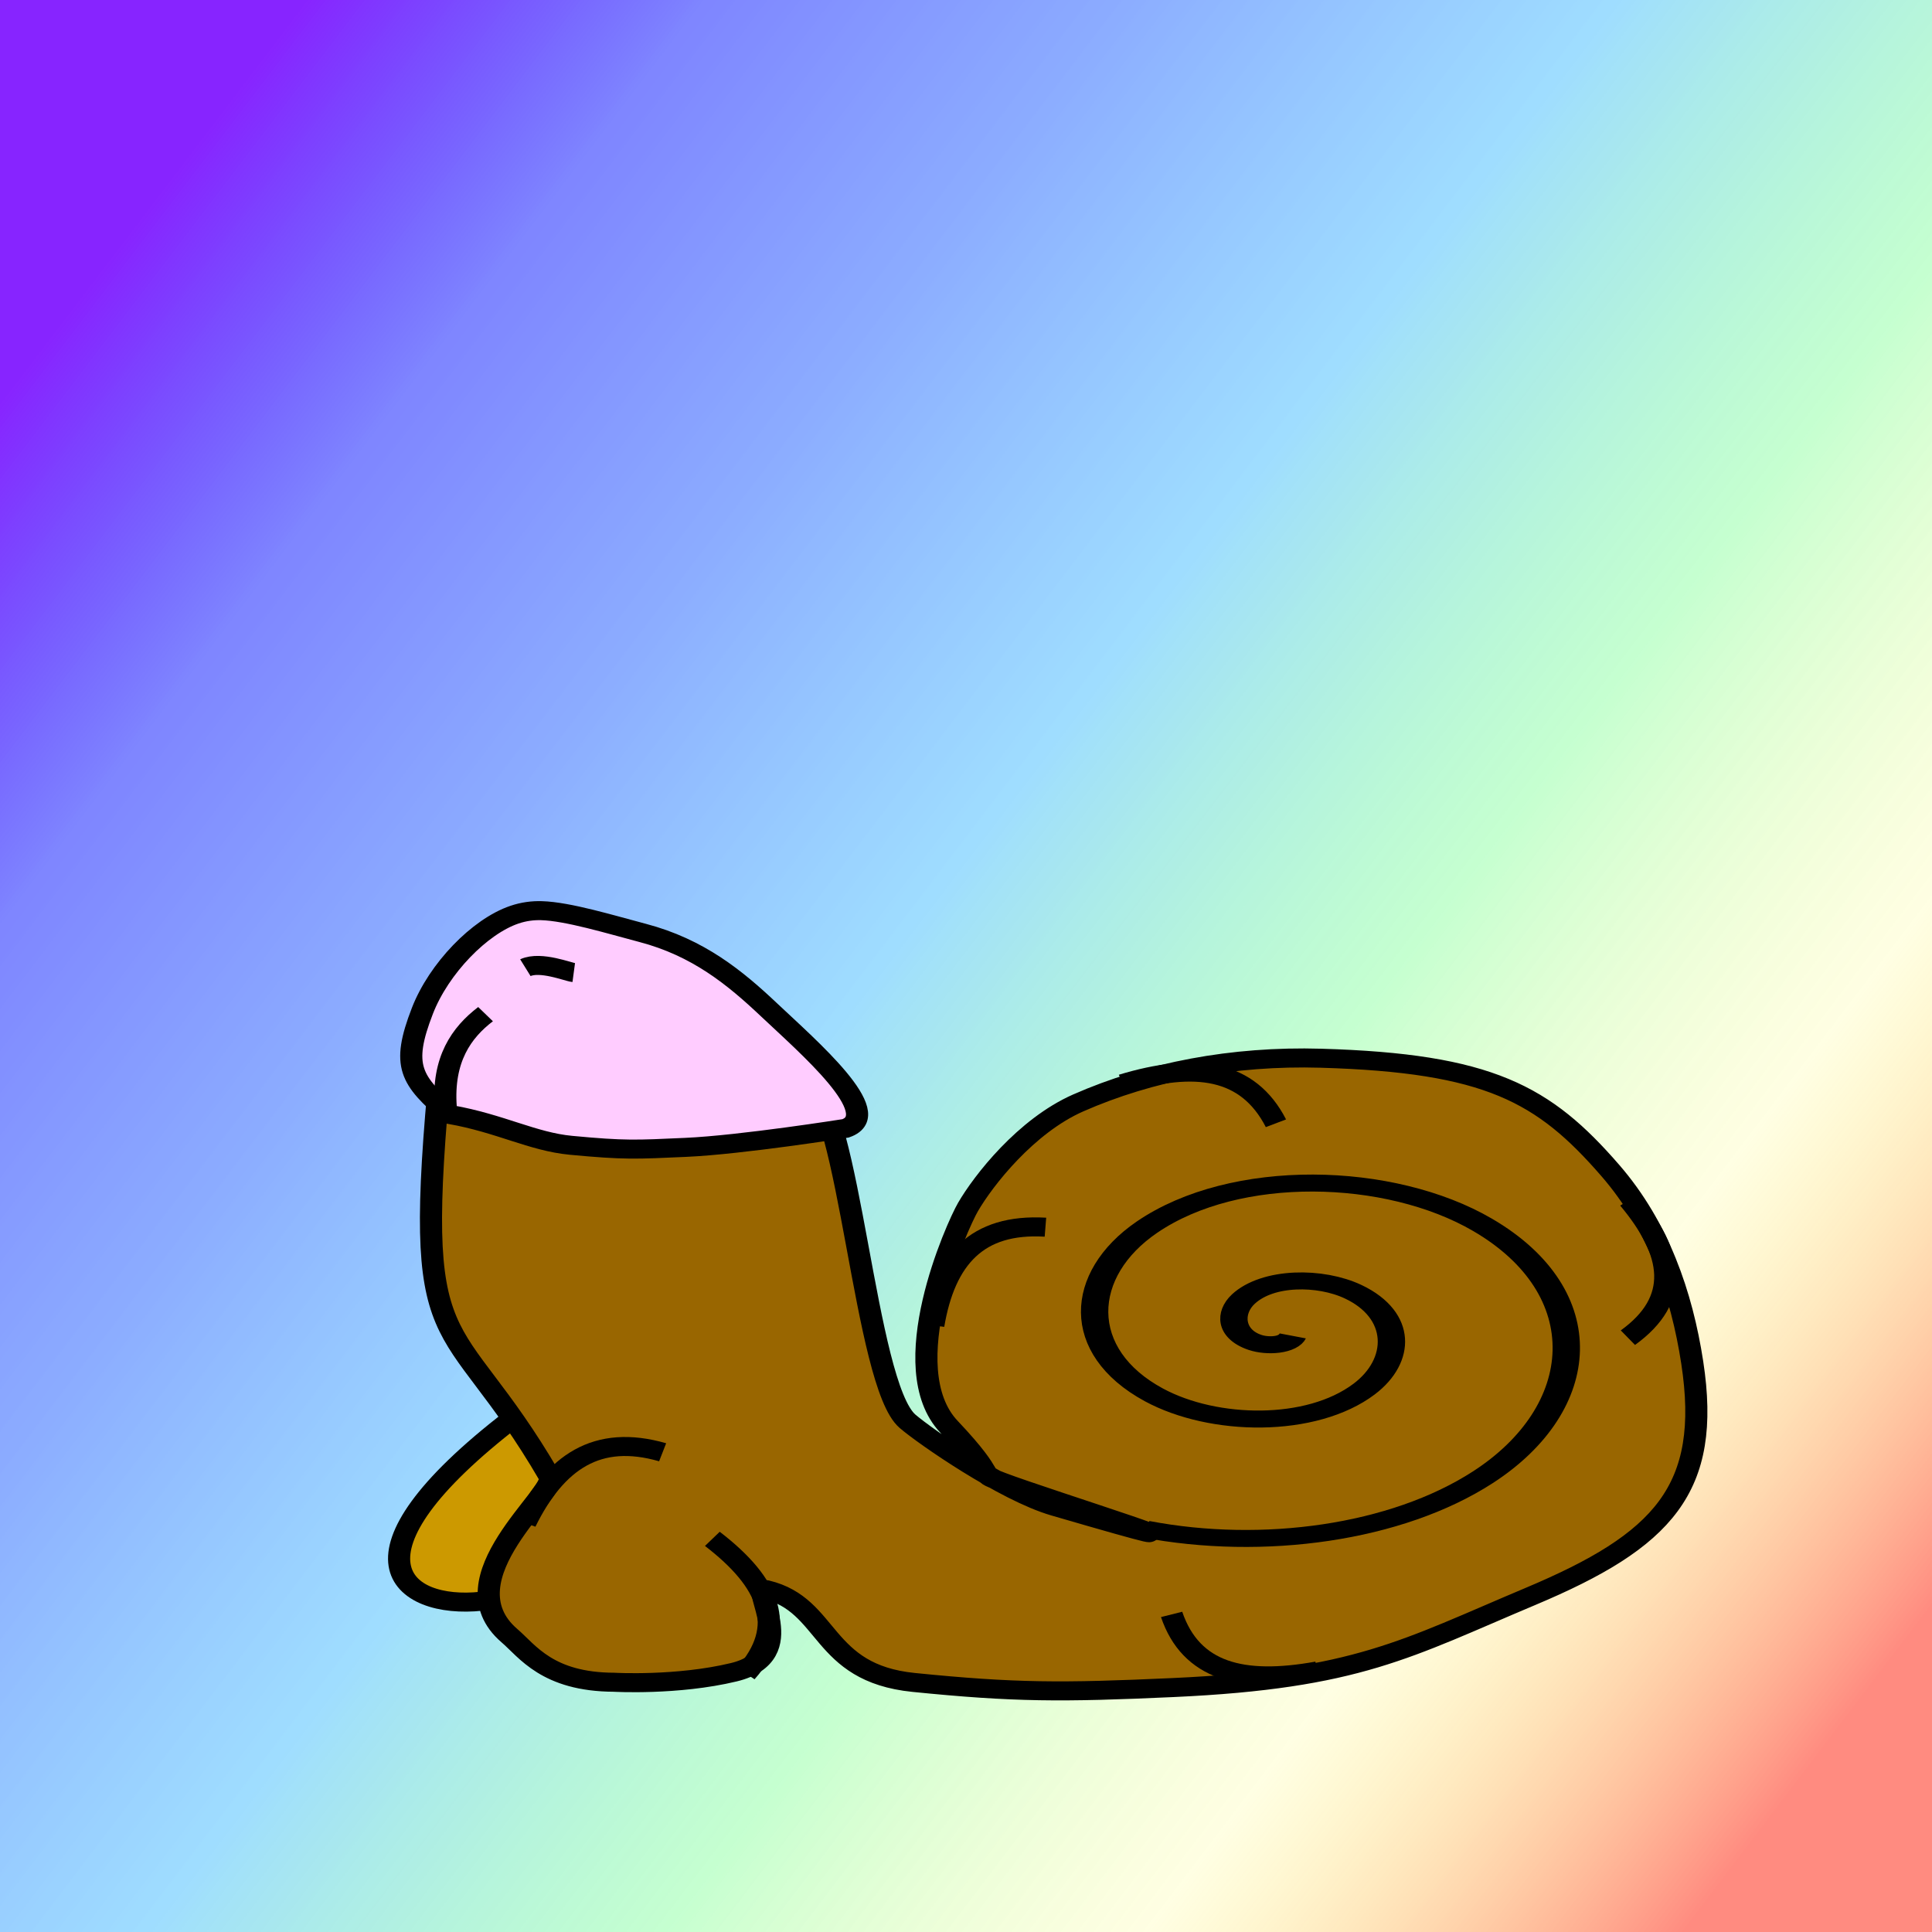 <?xml version="1.0" encoding="UTF-8" standalone="no"?>
<!-- Created with Inkscape (http://www.inkscape.org/) -->

<!--
 /***************************************************************
 *
 *  Copyright notice
 *
 *  (c) 2017 Dr. Dieter Porth <info@mobger.de>
 *
 *  All rights reserved
 *
 *  This script is free software; you can redistribute it and/or modify
 *  it under the terms of the GNU General Public License as published by
 *  the Free Software Foundation; either version 3 of the License, or
 *  (at your option) any later version.
 *
 *  The GNU General Public License can be found at
 *  http://www.gnu.org/copyleft/gpl.html.
 *
 *  This copyright notice MUST APPEAR in all copies of the script!
 ***************************************************************/
-->

<svg
   xmlns:osb="http://www.openswatchbook.org/uri/2009/osb"
   xmlns:dc="http://purl.org/dc/elements/1.1/"
   xmlns:cc="http://creativecommons.org/ns#"
   xmlns:rdf="http://www.w3.org/1999/02/22-rdf-syntax-ns#"
   xmlns:svg="http://www.w3.org/2000/svg"
   xmlns="http://www.w3.org/2000/svg"
   xmlns:xlink="http://www.w3.org/1999/xlink"
   xmlns:sodipodi="http://sodipodi.sourceforge.net/DTD/sodipodi-0.dtd"
   xmlns:inkscape="http://www.inkscape.org/namespaces/inkscape"
   width="64"
   height="64"
   id="svg_horny_shit_extension"
   version="1.1"
   inkscape:version="0.91 r13725"
   viewBox="0 0 64 64"
   sodipodi:docname="ext_icon.svg">
  <defs
     id="defs7121">
    <linearGradient
       id="linearGradient4197"
       osb:paint="solid">
      <stop
         style="stop-color:#feffdb;stop-opacity:0.889;"
         offset="0"
         id="stop4199" />
    </linearGradient>
    <inkscape:path-effect
       effect="skeletal"
       id="path-effect3709"
       is_visible="true"
       pattern="m -0.024,0.283 1,0"
       copytype="single_stretched"
       prop_scale="1"
       scale_y_rel="false"
       spacing="0"
       normal_offset="0"
       tang_offset="0"
       prop_units="false"
       vertical_pattern="false"
       fuse_tolerance="0" />
    <linearGradient
       inkscape:collect="always"
       xlink:href="#linearGradient6458"
       id="linearGradient6496"
       x1="68.782"
       y1="23.245"
       x2="127.408"
       y2="67.857"
       gradientUnits="userSpaceOnUse"
       gradientTransform="matrix(1.018,0,0,1.018,-68.137,-12.733)" />
    <linearGradient
       inkscape:collect="always"
       id="linearGradient6458">
      <stop
         style="stop-color:#7400ff;stop-opacity:1"
         offset="0"
         id="stop6460" />
      <stop
         id="stop6474"
         offset="0.139"
         style="stop-color:#000dff;stop-opacity:0.588" />
      <stop
         style="stop-color:#0047ff;stop-opacity:0.529;"
         offset="0.285"
         id="stop6498" />
      <stop
         style="stop-color:#00a5ff;stop-opacity:0.439"
         offset="0.46"
         id="stop6476" />
      <stop
         id="stop6486"
         offset="0.643"
         style="stop-color:#00ff2f;stop-opacity:0.263" />
      <stop
         style="stop-color:#fff800;stop-opacity:0.129"
         offset="0.812"
         id="stop6488" />
      <stop
         style="stop-color:#ff1700;stop-opacity:0.58"
         offset="1"
         id="stop6462" />
    </linearGradient>
    <radialGradient
       inkscape:collect="always"
       xlink:href="#linearGradient6458"
       id="radialGradient6464"
       cx="74.361"
       cy="103.936"
       fx="74.361"
       fy="103.936"
       r="32.206"
       gradientTransform="matrix(0.01,-1.018,0.825,0.008,-42.025,121.619)"
       gradientUnits="userSpaceOnUse" />
    <linearGradient
       inkscape:collect="always"
       xlink:href="#linearGradient4197"
       id="linearGradient4201"
       x1="14.032"
       y1="25.074"
       x2="16.176"
       y2="25.074"
       gradientUnits="userSpaceOnUse" />
    <linearGradient
       inkscape:collect="always"
       xlink:href="#linearGradient4197"
       id="linearGradient4268"
       gradientUnits="userSpaceOnUse"
       x1="14.032"
       y1="25.074"
       x2="16.176"
       y2="25.074" />
    <linearGradient
       inkscape:collect="always"
       xlink:href="#linearGradient4197"
       id="linearGradient4283"
       gradientUnits="userSpaceOnUse"
       x1="14.032"
       y1="25.074"
       x2="16.176"
       y2="25.074" />
    <linearGradient
       inkscape:collect="always"
       xlink:href="#linearGradient4197"
       id="linearGradient4298"
       gradientUnits="userSpaceOnUse"
       x1="14.032"
       y1="25.074"
       x2="16.176"
       y2="25.074" />
    <style>
      img .c_cap_fill, svg .c_cap_fill {
      fill:#ffccff;
      }
      img:hover .c_cap_fill, svg:hover .c_cap_fill {
      fill:#ff0000;
      }
      img .c_egg_fill, svg .c_egg_fill {
      fill:#cc9900;
      }
      svg:hover .c_egg_fill {
      fill:#f9e79f;
      }
      svg .c_shit_fill {
      fill:#996600;;
      }
      svg:hover .c_shit_fill {
      fill:#e74c3c;
      }
       svg .horny {
          visibility:hidden;
       }
      svg:hover .horny {
         visibility:visible;
      }
    </style>
  </defs>
  <sodipodi:namedview
     id="base"
     pagecolor="#ffffff"
     bordercolor="#666666"
     borderopacity="1.0"
     inkscape:pageopacity="0.0"
     inkscape:pageshadow="2"
     inkscape:zoom="5.5"
     inkscape:cx="-2.2727271"
     inkscape:cy="32"
     inkscape:current-layer="layer1"
     showgrid="true"
     inkscape:document-units="px"
     inkscape:grid-bbox="true"
     inkscape:window-width="1920"
     inkscape:window-height="1017"
     inkscape:window-x="1358"
     inkscape:window-y="-8"
     inkscape:window-maximized="1" />
  <g
     id="layer1"
     inkscape:label="Layer 1"
     inkscape:groupmode="layer">
    <g
       id="g_gesamt">
      <g
         id="g_background">
        <rect
           y="0.258"
           x="-0.152"
           height="64.925"
           width="64.54"
           id="rect3704"
           style="opacity:0.999;fill:#cc9900;fill-opacity:0;stroke:none;stroke-width:0;stroke-miterlimit:4;stroke-dasharray:none;stroke-dashoffset:0;stroke-opacity:0.01" />
        <path
           inkscape:connector-curvature="0"
           inkscape:original-d="m -0.023685,0.25818674 63.768177,0 0,64.02530726 -63.768177,0 z"
           inkscape:path-effect="#path-effect3709"
           id="rect3706"
           d="m -0.024,0.258 c 21.256,0 42.512,0 63.768,0 0,21.342 0,42.684 0,64.025 -2e-6,0 -4e-6,0 -6e-6,0 -21.256,0 -42.512,0 -63.768,0 0,-21.342 0,-42.684 0,-64.025 z"
           style="opacity:0.999;fill:#cc9900;fill-opacity:0;stroke:none;stroke-width:0;stroke-miterlimit:4;stroke-dasharray:none;stroke-dashoffset:0;stroke-opacity:0.01" />
        <rect
           inkscape:transform-center-y="0.78527322"
           inkscape:transform-center-x="31.410967"
           y="-0.456"
           x="-0.603"
           height="65.44"
           width="65.57"
           id="rect6424"
           style="opacity:0.857;fill:url(#linearGradient6496);fill-opacity:1;stroke:url(#radialGradient6464);stroke-width:0;stroke-miterlimit:4;stroke-dasharray:none;stroke-dashoffset:0;stroke-opacity:1" />
      </g>
      <a xlink:href="https://www.m-vg.de/riva/shop/article/11382-geiler-scheiss/" xlink:title="geiler scheiß">

        <g
         transform="translate(0.909,0)"
         id="g_horny"
         class="horny">
        <g
           id="g4237">
          <path
             inkscape:connector-curvature="0"
             id="path3378"
             d="m 16.136,27.501 c -7.061,-4.681 2.793,-7.635 0,0 z"
             style="fill:none;fill-rule:evenodd;stroke:#000000;stroke-width:0.69px;stroke-linecap:butt;stroke-linejoin:miter;stroke-opacity:1" />
          <path
             inkscape:connector-curvature="0"
             id="path4195"
             d="m 15.17,26.197 c -1.218,-1.1 -1.504,-2.35 -0.636,-2.781 0.588,-0.292 1.088,-0.118 1.401,0.488 0.273,0.529 0.324,1.738 0.105,2.521 l -0.124,0.444 -0.746,-0.674 z"
             style="opacity:0.999;fill:url(#linearGradient4201);fill-opacity:1;stroke:none;stroke-width:0;stroke-miterlimit:4;stroke-dasharray:none;stroke-dashoffset:0;stroke-opacity:0.01" />
        </g>
        <g
           transform="matrix(-0.105,-0.994,0.994,-0.105,-14.613,41.305)"
           id="g4237-5"
           inkscape:transform-center-x="15.35607"
           inkscape:transform-center-y="-0.36147363">
          <path
             inkscape:connector-curvature="0"
             id="path3378-0"
             d="m 16.136,27.501 c -7.061,-4.681 2.793,-7.635 0,0 z"
             style="fill:none;fill-rule:evenodd;stroke:#000000;stroke-width:0.69px;stroke-linecap:butt;stroke-linejoin:miter;stroke-opacity:1" />
          <path
             inkscape:connector-curvature="0"
             id="path4195-7"
             d="m 15.17,26.197 c -1.218,-1.1 -1.504,-2.35 -0.636,-2.781 0.588,-0.292 1.088,-0.118 1.401,0.488 0.273,0.529 0.324,1.738 0.105,2.521 l -0.124,0.444 -0.746,-0.674 z"
             style="opacity:0.999;fill:url(#linearGradient4268);fill-opacity:1;stroke:none;stroke-width:0;stroke-miterlimit:4;stroke-dasharray:none;stroke-dashoffset:0;stroke-opacity:0.01" />
        </g>
        <g
           transform="matrix(-0.808,-0.59,0.59,-0.808,2.746,62.385)"
           id="g4237-3">
          <path
             inkscape:connector-curvature="0"
             id="path3378-9"
             d="m 16.136,27.501 c -7.061,-4.681 2.793,-7.635 0,0 z"
             style="fill:none;fill-rule:evenodd;stroke:#000000;stroke-width:0.69px;stroke-linecap:butt;stroke-linejoin:miter;stroke-opacity:1" />
          <path
             inkscape:connector-curvature="0"
             id="path4195-5"
             d="m 15.17,26.197 c -1.218,-1.1 -1.504,-2.35 -0.636,-2.781 0.588,-0.292 1.088,-0.118 1.401,0.488 0.273,0.529 0.324,1.738 0.105,2.521 l -0.124,0.444 -0.746,-0.674 z"
             style="opacity:0.999;fill:url(#linearGradient4283);fill-opacity:1;stroke:none;stroke-width:0;stroke-miterlimit:4;stroke-dasharray:none;stroke-dashoffset:0;stroke-opacity:0.01" />
        </g>
        <g
           transform="matrix(-0.893,-0.451,0.451,-0.893,5.721,74.254)"
           id="g4237-34">
          <path
             inkscape:connector-curvature="0"
             id="path3378-8"
             d="m 16.136,27.501 c -7.061,-4.681 2.793,-7.635 0,0 z"
             style="fill:none;fill-rule:evenodd;stroke:#000000;stroke-width:0.69px;stroke-linecap:butt;stroke-linejoin:miter;stroke-opacity:1" />
          <path
             inkscape:connector-curvature="0"
             id="path4195-0"
             d="m 15.17,26.197 c -1.218,-1.1 -1.504,-2.35 -0.636,-2.781 0.588,-0.292 1.088,-0.118 1.401,0.488 0.273,0.529 0.324,1.738 0.105,2.521 l -0.124,0.444 -0.746,-0.674 z"
             style="opacity:0.999;fill:url(#linearGradient4298);fill-opacity:1;stroke:none;stroke-width:0;stroke-miterlimit:4;stroke-dasharray:none;stroke-dashoffset:0;stroke-opacity:0.01" />
        </g>
        <path
           style="opacity:0.999;fill:#fffff8;fill-opacity:0;stroke:none;stroke-width:0;stroke-miterlimit:4;stroke-dasharray:none;stroke-dashoffset:0;stroke-opacity:0.01"
           d="m -4.584,58.615 c -0.697,-0.209 -0.962,-0.455 -1.734,-1.608 -0.365,-0.545 -0.806,-1.203 -0.981,-1.462 -0.35,-0.521 -0.412,-1.387 -0.147,-2.082 0.328,-0.863 3.724,-2.409 6.055,-2.757 l 0.864,-0.129 0,4.112 0,4.112 -1.773,-0.016 c -0.975,-0.009 -2.003,-0.085 -2.284,-0.169 z"
           id="path4316"
           inkscape:connector-curvature="0" />
        <path
           style="opacity:0.999;fill:#fffff8;fill-opacity:0;stroke:none;stroke-width:0;stroke-miterlimit:4;stroke-dasharray:none;stroke-dashoffset:0;stroke-opacity:0.01"
           d="m -4.318,59.708 c -1.229,-0.261 -1.848,-0.724 -2.801,-2.095 -0.485,-0.697 -1.017,-1.464 -1.184,-1.704 -0.419,-0.604 -0.391,-2.106 0.056,-3.018 0.309,-0.632 0.595,-0.848 2.174,-1.644 2.363,-1.192 4.16,-1.63 6.636,-1.616 3.068,0.017 5.577,0.88 7.448,2.562 1.489,1.339 2.024,2.867 1.491,4.26 -0.488,1.276 -2.485,2.463 -5.03,2.992 -1.687,0.35 -7.554,0.527 -8.79,0.264 z M 4.958,58.469 C 6.708,58 7.658,57.519 8.268,56.794 9.254,55.622 9.059,54.369 7.675,52.985 4.727,50.037 -1.224,49.609 -5.831,52.014 c -1.55,0.809 -1.821,1.124 -1.928,2.237 -0.081,0.84 -0.032,0.982 0.635,1.867 0.397,0.526 0.859,1.22 1.025,1.542 0.61,1.18 1.294,1.326 5.844,1.249 C 2.883,58.855 3.812,58.777 4.958,58.469 Z"
           id="path4318"
           inkscape:connector-curvature="0" />
        <path
           style="fill:#ffffeb;fill-opacity:1;stroke:#fffff6;stroke-width:1px;stroke-linecap:butt;stroke-linejoin:miter;stroke-opacity:1"
           d="m 2.186,57.803 c -4.482,-0.755 -6.719,-2.27 -6.189,-4.191 0.472,-1.711 2.865,-3.99 5.043,-4.805 1.521,-0.569 3.761,-0.754 6.506,-0.535 4.482,0.356 7.973,1.153 9.838,2.246 1.483,0.869 2.585,2.54 2.358,3.574 -0.349,1.589 -3.414,3.041 -7.821,3.706 -2.215,0.334 -7.767,0.337 -9.734,0.006 z"
           id="path4356"
           inkscape:connector-curvature="0" />
        <path
           sodipodi:type="spiral"
           style="fill:none;fill-rule:evenodd;stroke:#000000;stroke-width:1px;stroke-linecap:butt;stroke-linejoin:miter;stroke-opacity:1"
           id="path4476"
           sodipodi:cx="8.7272758"
           sodipodi:cy="51.272728"
           sodipodi:expansion="1.67"
           sodipodi:revolution="2.4622686"
           sodipodi:radius="6.7252293"
           sodipodi:argument="-13.071602"
           sodipodi:t0="0.16489871"
           d="m 8.576,51.567 c -0.337,0.035 -0.531,-0.343 -0.505,-0.633 0.054,-0.592 0.705,-0.89 1.236,-0.788 0.897,0.172 1.323,1.169 1.112,1.996 -0.318,1.249 -1.726,1.824 -2.899,1.476 -1.646,-0.488 -2.388,-2.369 -1.877,-3.932 0.682,-2.087 3.091,-3.012 5.089,-2.313 2.568,0.898 3.695,3.89 2.785,6.364 -1.136,3.089 -4.761,4.432 -7.751,3.29 -0.731,-0.279 -1.409,-0.692 -1.996,-1.208"
           transform="matrix(1.464,0,0,0.449,-9.544,29.998)" />
      </g>
      </a>

      <g
         transform="matrix(0.733,0,0,0.63,66.226,-22.431)"
         class="shit"
         id="g_shit">
        <g
           id="g6500-2"
           transform="translate(-74.417,65.611)">
          <g
             id="g6839">
            <path
               style="fill:none;fill-rule:evenodd;stroke:#000000;stroke-width:1px;stroke-linecap:butt;stroke-linejoin:miter;stroke-opacity:1"
               d="M 8.909,47.818 C 10.686,46.141 12.477,45.472 14.727,44.909"
               id="path3553-8"
               inkscape:connector-curvature="0" />
            <path
               style="fill:none;fill-rule:evenodd;stroke:#000000;stroke-width:1px;stroke-linecap:butt;stroke-linejoin:miter;stroke-opacity:1"
               d="m 18.364,53.636 c 0.465,-1.805 -0.552,-2.557 -1.091,-3.455"
               id="path3557-3"
               inkscape:connector-curvature="0" />
            <path
               style="fill-rule:evenodd;stroke:#000000;stroke-width:1px;stroke-linecap:butt;stroke-linejoin:miter;stroke-opacity:1"
               d="m 7.273,44.545 c -16.359,14.632 12.475,11.089 0,0 z"
               id="path3559-3"
               class="c_egg_fill"
               inkscape:connector-curvature="0" />
            <g
               id="g3578-5">
              <path
                 sodipodi:nodetypes="cssssssssssssssssssc"
                 inkscape:connector-curvature="0"
                 id="path3549-9"
                 class="c_shit_fill"
                 d="m 4,25.818 c 5.042,6.972 15.474,0.555 16.545,1.091 1.914,0.957 2.597,15.877 4.536,17.817 0.81,0.81 4.413,3.718 6.656,4.478 10.027,3.4 -0.498,-0.437 -2.432,-1.301 -1.158,-0.517 0,0 -2.348,-2.885 -2.527,-3.106 0.36,-10.562 0.86,-11.563 0.695,-1.389 2.612,-4.257 4.982,-5.469 3.204,-1.639 6.972,-2.484 10.969,-2.349 7.581,0.257 10.069,1.87 13.079,5.91 2.162,2.902 3.223,6.488 3.698,10.09 0.877,6.66 -1.319,9.367 -7.305,12.297 -5.616,2.749 -7.834,4.352 -16.15,4.794 -5.048,0.268 -7.172,0.265 -11.731,-0.269 -4.225,-0.495 -3.788,-4.074 -6.668,-4.877 -0.773,-0.215 1.664,3.465 -1.461,4.341 -2.56,0.718 -5.413,0.526 -5.413,0.526 C 8.806,58.434 7.909,56.818 7.091,56 4.087,52.996 9.306,48.43 8.909,47.636 4.328,38.474 2.644,42.091 4,25.818 Z"
                 style="fill-rule:evenodd;stroke:#000000;stroke-width:1px;stroke-linecap:butt;stroke-linejoin:miter;stroke-opacity:1" />
              <path
                 transform="matrix(1.236,0,0,0.893,-7.867,5.416)"
                 d="m 40.744,38.994 c -0.175,0.573 -0.925,0.627 -1.377,0.385 -0.926,-0.495 -0.962,-1.76 -0.43,-2.554 0.898,-1.339 2.813,-1.346 4.014,-0.433 1.812,1.378 1.776,4.064 0.402,5.732 -1.929,2.341 -5.498,2.25 -7.689,0.341 -2.923,-2.548 -2.768,-7.104 -0.254,-9.872 3.232,-3.557 8.874,-3.327 12.27,-0.141 4.24,3.977 3.926,10.799 0.006,14.873 -3.15,3.275 -8.023,4.372 -12.331,3.047"
                 sodipodi:t0="0.15734936"
                 sodipodi:argument="-14.241448"
                 sodipodi:radius="12.846841"
                 sodipodi:revolution="2.58041"
                 sodipodi:expansion="1.67"
                 sodipodi:cy="38.544155"
                 sodipodi:cx="40.36937"
                 id="path3576-5"
                 style="fill:none;fill-rule:evenodd;stroke:#000000;stroke-width:1px;stroke-linecap:butt;stroke-linejoin:miter;stroke-opacity:1"
                 sodipodi:type="spiral" />
            </g>
            <g
               id="g3591-9"
               transform="translate(0.611,1.874)">
              <g
                 id="g3596-2">
                <path
                   style="fill-rule:evenodd;stroke:#000000;stroke-width:1px;stroke-linecap:butt;stroke-linejoin:miter;stroke-opacity:1"
                   d="m 7.926,16.004 c -0.398,-0.013 -0.802,0.047 -1.219,0.211 -1.57,0.617 -3.418,2.826 -4.162,5.059 -0.97,2.909 -0.529,3.651 1.273,5.453 2.255,0.465 3.716,1.425 5.439,1.614 2.447,0.268 2.922,0.227 5.186,0.109 2.529,-0.131 7.229,-1 7.229,-1 1.85,-0.747 -1.713,-4.31 -3.447,-6.217 C 16.665,19.518 15.007,17.941 12.494,17.172 11.053,16.731 9.121,16.043 7.926,16.004 Z"
                   id="path3545-2"
                   class="c_cap_fill"
                   inkscape:connector-curvature="0"
                   sodipodi:nodetypes="ssscsscsss" />
                <path
                   style="fill:none;fill-rule:evenodd;stroke:#000000;stroke-width:1px;stroke-linecap:butt;stroke-linejoin:miter;stroke-opacity:1"
                   d="m 7.2,19.002 c 0.686,-0.366 1.934,0.228 2.186,0.257"
                   id="path3567-5"
                   inkscape:connector-curvature="0" />
                <path
                   style="fill:none;fill-rule:evenodd;stroke:#000000;stroke-width:1px;stroke-linecap:butt;stroke-linejoin:miter;stroke-opacity:1"
                   d="M 3.6,26.33 C 3.443,23.819 4.317,22.407 5.4,21.445"
                   id="path3569-2"
                   inkscape:connector-curvature="0"
                   sodipodi:nodetypes="cc" />
              </g>
            </g>
            <path
               inkscape:connector-curvature="0"
               id="path3475-6-9"
               d="m 26.246,39.689 c 0.504,-3.452 1.955,-5.381 5.068,-5.168"
               style="fill:none;fill-rule:evenodd;stroke:#000000;stroke-width:1px;stroke-linecap:butt;stroke-linejoin:miter;stroke-opacity:1" />
            <path
               inkscape:connector-curvature="0"
               id="path3475-1-62"
               d="m 34.798,26.977 c 3.29,-1.16 5.672,-0.775 6.933,2.08"
               style="fill:none;fill-rule:evenodd;stroke:#000000;stroke-width:1px;stroke-linecap:butt;stroke-linejoin:miter;stroke-opacity:1" />
            <path
               inkscape:connector-curvature="0"
               id="path3475-1-7-9"
               d="m 57.695,33.093 c 2.034,2.834 2.331,5.229 -0.058,7.238"
               style="fill:none;fill-rule:evenodd;stroke:#000000;stroke-width:1px;stroke-linecap:butt;stroke-linejoin:miter;stroke-opacity:1" />
            <path
               inkscape:connector-curvature="0"
               id="path3475-1-5-6"
               d="m 43.616,57.854 c -3.413,0.719 -5.725,0.024 -6.6,-2.972"
               style="fill:none;fill-rule:evenodd;stroke:#000000;stroke-width:1px;stroke-linecap:butt;stroke-linejoin:miter;stroke-opacity:1" />
            <path
               inkscape:connector-curvature="0"
               id="path3475-1-9-7"
               d="M 7.804,50.075 C 9.164,46.863 11.055,45.363 14.014,46.356"
               style="fill:none;fill-rule:evenodd;stroke:#000000;stroke-width:1px;stroke-linecap:butt;stroke-linejoin:miter;stroke-opacity:1" />
            <path
               inkscape:connector-curvature="0"
               id="path3475-1-6-4"
               d="m 16.261,50.909 c 2.599,2.326 3.407,4.601 1.51,7.079"
               style="fill:none;fill-rule:evenodd;stroke:#000000;stroke-width:1px;stroke-linecap:butt;stroke-linejoin:miter;stroke-opacity:1" />
          </g>
        </g>
      </g>
    </g>
  </g>
</svg>
